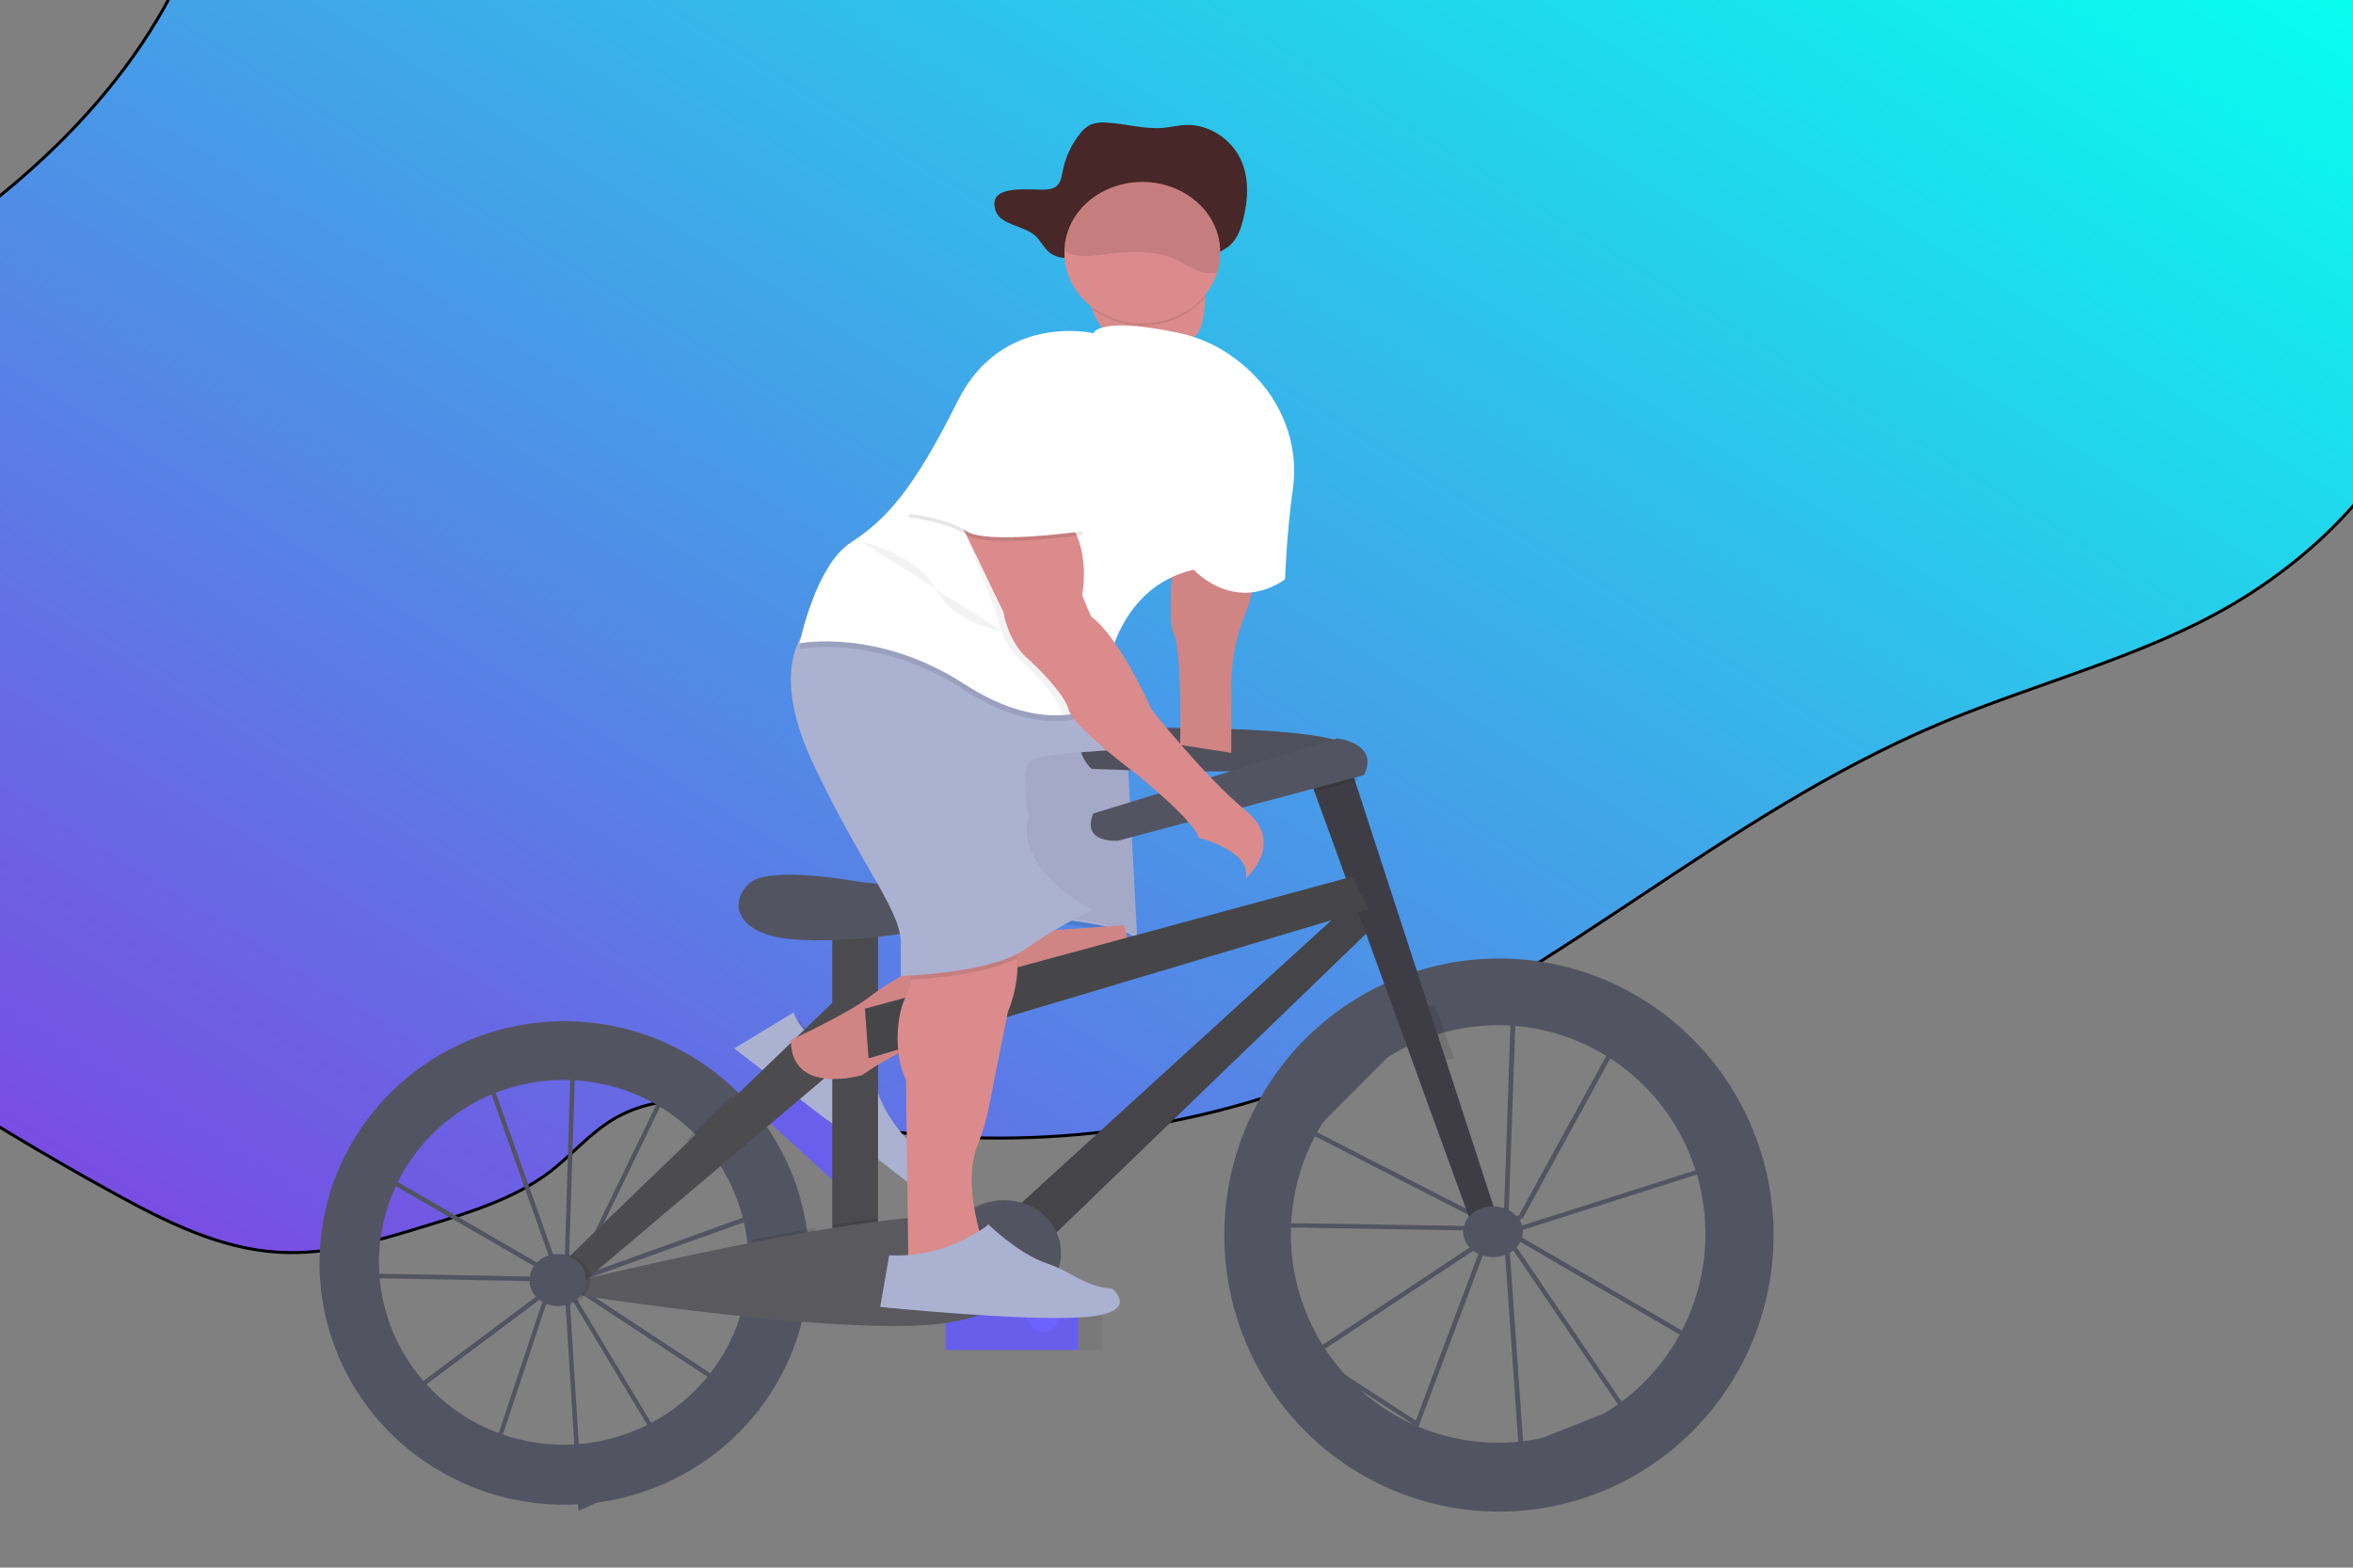 <svg width="788" height="525" viewBox="0 0 788 525" fill="none" xmlns="http://www.w3.org/2000/svg">
<rect x="0" y="0" width="788" height="525" fill="#808080" stroke="none"/>
<g id="Frame" clip-path="url(#clip0)">
<g id="Vector">
<path d="M791.22 165.703L791.219 165.705C779.627 179.768 764.972 192.149 747.911 202.285C732.771 211.186 716.298 217.786 699.493 223.897C694.818 225.598 690.115 227.261 685.409 228.925C673.212 233.238 660.989 237.561 649.147 242.566C613.16 257.772 580.922 279.166 548.764 300.506C546.8 301.81 544.836 303.113 542.872 304.414C508.732 327.036 474.428 349.17 435.505 363.448C384.765 382.058 327.691 386.139 274.366 374.965C272.316 374.533 270.242 374.082 268.149 373.627C258.712 371.574 248.908 369.442 239.35 368.647C227.664 367.674 216.275 368.692 206.281 374.33C202.027 376.729 198.384 379.816 194.874 383.008C194.07 383.74 193.273 384.476 192.477 385.212C189.791 387.694 187.122 390.161 184.22 392.384C172.711 401.197 158.082 405.786 143.71 410.222C127.265 415.292 110.399 420.395 93.199 419.367C73.67 418.203 55.818 409.27 38.952 400.034C13.807 386.261 -10.584 371.493 -34.222 355.728C-41.798 350.671 -49.497 345.22 -55.88 338.98C-62.26 332.741 -67.3 325.736 -69.591 317.579C-73.304 304.328 -69.176 291.555 -62.957 278.699C-60.9 274.446 -58.626 270.206 -56.339 265.941C-55.166 263.756 -53.99 261.563 -52.839 259.36C-49.448 252.872 -46.279 246.31 -44.09 239.626C-36.38 216.101 -41.628 189.403 -57.793 169.765C-59.673 167.476 -61.71 165.243 -63.741 163.018L-63.882 162.863C-65.962 160.583 -68.032 158.31 -69.935 155.972C-73.742 151.295 -76.846 146.405 -77.996 140.801C-80.129 130.387 -75.281 121.239 -67.319 113.16C-59.355 105.08 -48.355 98.155 -38.384 92.212C8.745 64.131 50.193 24.781 67.022 -24.197C67.207 -24.733 67.389 -25.271 67.571 -25.809C69.466 -31.395 71.365 -36.996 75.678 -41.082C82.193 -47.251 91.286 -50.277 101.86 -51.347C112.432 -52.417 124.428 -51.526 136.691 -49.91C144.601 -48.868 152.597 -47.529 160.384 -46.224C164.676 -45.505 168.905 -44.797 173.021 -44.155C184.579 -42.352 195.24 -41.073 203.784 -41.594L203.785 -41.594C227.721 -43.097 250.551 -53.743 272.698 -66.081C278.784 -69.472 284.816 -72.988 290.806 -76.48C306.65 -85.717 322.202 -94.784 337.69 -100.898C368.76 -113.166 402.959 -119.849 437.776 -120.455C472.594 -121.061 507.141 -115.574 538.882 -104.4C557.483 -97.833 575.19 -89.393 592.917 -80.942C593.888 -80.48 594.858 -80.017 595.828 -79.555C614.523 -70.65 633.295 -61.85 653.169 -55.374L653.321 -55.84L653.169 -55.374C666.078 -51.169 679.479 -47.932 692.839 -44.705C699.379 -43.126 705.909 -41.548 712.366 -39.861C732.041 -34.721 751.089 -28.55 767.91 -18.166C799.323 1.228 819.324 34.336 822.892 68.684C826.461 103.033 814.103 138.148 791.22 165.703Z" fill="#6C63FF"/>
<path d="M791.22 165.703L791.219 165.705C779.627 179.768 764.972 192.149 747.911 202.285C732.771 211.186 716.298 217.786 699.493 223.897C694.818 225.598 690.115 227.261 685.409 228.925C673.212 233.238 660.989 237.561 649.147 242.566C613.16 257.772 580.922 279.166 548.764 300.506C546.8 301.81 544.836 303.113 542.872 304.414C508.732 327.036 474.428 349.17 435.505 363.448C384.765 382.058 327.691 386.139 274.366 374.965C272.316 374.533 270.242 374.082 268.149 373.627C258.712 371.574 248.908 369.442 239.35 368.647C227.664 367.674 216.275 368.692 206.281 374.33C202.027 376.729 198.384 379.816 194.874 383.008C194.07 383.74 193.273 384.476 192.477 385.212C189.791 387.694 187.122 390.161 184.22 392.384C172.711 401.197 158.082 405.786 143.71 410.222C127.265 415.292 110.399 420.395 93.199 419.367C73.67 418.203 55.818 409.27 38.952 400.034C13.807 386.261 -10.584 371.493 -34.222 355.728C-41.798 350.671 -49.497 345.22 -55.88 338.98C-62.26 332.741 -67.3 325.736 -69.591 317.579C-73.304 304.328 -69.176 291.555 -62.957 278.699C-60.9 274.446 -58.626 270.206 -56.339 265.941C-55.166 263.756 -53.99 261.563 -52.839 259.36C-49.448 252.872 -46.279 246.31 -44.09 239.626C-36.38 216.101 -41.628 189.403 -57.793 169.765C-59.673 167.476 -61.71 165.243 -63.741 163.018L-63.882 162.863C-65.962 160.583 -68.032 158.31 -69.935 155.972C-73.742 151.295 -76.846 146.405 -77.996 140.801C-80.129 130.387 -75.281 121.239 -67.319 113.16C-59.355 105.08 -48.355 98.155 -38.384 92.212C8.745 64.131 50.193 24.781 67.022 -24.197C67.207 -24.733 67.389 -25.271 67.571 -25.809C69.466 -31.395 71.365 -36.996 75.678 -41.082C82.193 -47.251 91.286 -50.277 101.86 -51.347C112.432 -52.417 124.428 -51.526 136.691 -49.91C144.601 -48.868 152.597 -47.529 160.384 -46.224C164.676 -45.505 168.905 -44.797 173.021 -44.155C184.579 -42.352 195.24 -41.073 203.784 -41.594L203.785 -41.594C227.721 -43.097 250.551 -53.743 272.698 -66.081C278.784 -69.472 284.816 -72.988 290.806 -76.48C306.65 -85.717 322.202 -94.784 337.69 -100.898C368.76 -113.166 402.959 -119.849 437.776 -120.455C472.594 -121.061 507.141 -115.574 538.882 -104.4C557.483 -97.833 575.19 -89.393 592.917 -80.942C593.888 -80.48 594.858 -80.017 595.828 -79.555C614.523 -70.65 633.295 -61.85 653.169 -55.374L653.321 -55.84L653.169 -55.374C666.078 -51.169 679.479 -47.932 692.839 -44.705C699.379 -43.126 705.909 -41.548 712.366 -39.861C732.041 -34.721 751.089 -28.55 767.91 -18.166C799.323 1.228 819.324 34.336 822.892 68.684C826.461 103.033 814.103 138.148 791.22 165.703Z" fill="url(#paint0_linear)"/>
<path d="M791.22 165.703L791.219 165.705C779.627 179.768 764.972 192.149 747.911 202.285C732.771 211.186 716.298 217.786 699.493 223.897C694.818 225.598 690.115 227.261 685.409 228.925C673.212 233.238 660.989 237.561 649.147 242.566C613.16 257.772 580.922 279.166 548.764 300.506C546.8 301.81 544.836 303.113 542.872 304.414C508.732 327.036 474.428 349.17 435.505 363.448C384.765 382.058 327.691 386.139 274.366 374.965C272.316 374.533 270.242 374.082 268.149 373.627C258.712 371.574 248.908 369.442 239.35 368.647C227.664 367.674 216.275 368.692 206.281 374.33C202.027 376.729 198.384 379.816 194.874 383.008C194.07 383.74 193.273 384.476 192.477 385.212C189.791 387.694 187.122 390.161 184.22 392.384C172.711 401.197 158.082 405.786 143.71 410.222C127.265 415.292 110.399 420.395 93.199 419.367C73.67 418.203 55.818 409.27 38.952 400.034C13.807 386.261 -10.584 371.493 -34.222 355.728C-41.798 350.671 -49.497 345.22 -55.88 338.98C-62.26 332.741 -67.3 325.736 -69.591 317.579C-73.304 304.328 -69.176 291.555 -62.957 278.699C-60.9 274.446 -58.626 270.206 -56.339 265.941C-55.166 263.756 -53.99 261.563 -52.839 259.36C-49.448 252.872 -46.279 246.31 -44.09 239.626C-36.38 216.101 -41.628 189.403 -57.793 169.765C-59.673 167.476 -61.71 165.243 -63.741 163.018L-63.882 162.863C-65.962 160.583 -68.032 158.31 -69.935 155.972C-73.742 151.295 -76.846 146.405 -77.996 140.801C-80.129 130.387 -75.281 121.239 -67.319 113.16C-59.355 105.08 -48.355 98.155 -38.384 92.212C8.745 64.131 50.193 24.781 67.022 -24.197C67.207 -24.733 67.389 -25.271 67.571 -25.809C69.466 -31.395 71.365 -36.996 75.678 -41.082C82.193 -47.251 91.286 -50.277 101.86 -51.347C112.432 -52.417 124.428 -51.526 136.691 -49.91C144.601 -48.868 152.597 -47.529 160.384 -46.224C164.676 -45.505 168.905 -44.797 173.021 -44.155C184.579 -42.352 195.24 -41.073 203.784 -41.594L203.785 -41.594C227.721 -43.097 250.551 -53.743 272.698 -66.081C278.784 -69.472 284.816 -72.988 290.806 -76.48C306.65 -85.717 322.202 -94.784 337.69 -100.898C368.76 -113.166 402.959 -119.849 437.776 -120.455C472.594 -121.061 507.141 -115.574 538.882 -104.4C557.483 -97.833 575.19 -89.393 592.917 -80.942C593.888 -80.48 594.858 -80.017 595.828 -79.555C614.523 -70.65 633.295 -61.85 653.169 -55.374L653.321 -55.84L653.169 -55.374C666.078 -51.169 679.479 -47.932 692.839 -44.705C699.379 -43.126 705.909 -41.548 712.366 -39.861C732.041 -34.721 751.089 -28.55 767.91 -18.166C799.323 1.228 819.324 34.336 822.892 68.684C826.461 103.033 814.103 138.148 791.22 165.703Z" stroke="black"/>
</g>
<g id="right-heel">
<g id="Group 1">
<g id="Group 2">
<path id="Vector_2" d="M508.675 486.261L503.623 414.117L503.518 413.963L498.418 415.584L474.942 478.081L437.618 453.911L497.086 414.552L497.143 414.397L497.482 414.287L501.315 411.745L438.982 379.829L423.706 395.157L426.127 409.526L497.788 410.691V412.165L424.771 410.971L422.027 394.678L442.92 373.712L474.167 340.426L474.724 341.804L481.342 335.172L505.987 339.203V338.311L507.601 338.355V339.468L544.207 345.452L510.047 407.831L505.067 411.125V411.494V411.907L584 386.793L574.631 454.007L507.65 415.046L505.293 413.837L544.788 471.972L508.675 486.261ZM505.447 416.741L510.168 484.08L542.488 471.272L505.447 416.741ZM440.427 453.911L474.151 475.745L496.215 416.984L440.427 453.911ZM506.859 412.894L508.546 413.756L573.388 451.486L582.104 388.944L506.859 412.894ZM501.129 407.588L503.155 410.573L503.51 410.337L505.931 340.677L481.931 336.741L475.346 343.374L501.129 407.588ZM440.289 378.812L500.685 409.762L499.636 408.193L474.151 344.619L444.131 374.744L440.289 378.812ZM507.569 340.942L505.148 409.246L508.796 406.829L541.81 346.535L507.569 340.942Z" fill="#535461"/>
</g>
</g>
<path id="Vector_3" d="M502.023 321C493.729 320.991 485.472 322.113 477.478 324.337C473.354 325.482 469.317 326.92 465.396 328.641C444.507 337.76 427.719 354.355 418.279 375.218C408.839 396.08 407.418 419.727 414.292 441.583C421.165 463.439 435.844 481.952 455.489 493.54C475.134 505.128 498.348 508.967 520.642 504.316C542.935 499.664 562.723 486.851 576.178 468.357C589.632 449.863 595.797 427.001 593.48 404.194C591.163 381.387 580.528 360.256 563.633 344.888C546.738 329.521 524.783 321.009 502.016 321H502.023ZM501.711 483.177C485.862 483.171 470.492 477.706 458.154 467.688C445.815 457.671 437.251 443.706 433.883 428.111C430.515 412.516 432.546 396.23 439.639 381.957C446.732 367.685 458.46 356.286 472.875 349.652C476.541 347.962 480.349 346.6 484.253 345.584C493.796 343.089 503.758 342.67 513.475 344.354C523.192 346.038 532.441 349.787 540.607 355.35C548.773 360.914 555.669 368.166 560.835 376.622C566.002 385.078 569.321 394.546 570.571 404.394C571.821 414.242 570.974 424.246 568.086 433.739C565.198 443.232 560.335 451.997 553.821 459.45C547.307 466.904 539.292 472.875 530.308 476.966C521.324 481.057 511.578 483.174 501.719 483.177H501.711Z" fill="#535461"/>
</g>
<g id="left-heel">
<path id="Vector_4" d="M193.7 506L189.054 431.116L188.958 430.955L184.274 432.637L162.726 497.513L128.454 472.442L183.044 431.605L183.096 431.444L183.407 431.33L186.927 428.692L129.692 395.577L115.672 411.481L117.895 426.391L183.711 427.629V429.158L116.665 427.92L114.13 410.992L133.323 389.231L162.037 354.672L162.548 356.101L168.624 349.22L191.195 353.395V352.47L192.677 352.516V353.67L226.29 359.879L194.952 424.571L190.38 427.989V428.371V428.799L262.851 402.742L254.248 472.48L192.744 432.056L190.58 430.802L226.845 491.113L193.7 506ZM190.736 433.868L195.071 503.737L224.748 490.448L190.736 433.868ZM131.025 472.427L161.992 495.082L182.251 434.113L131.025 472.427ZM192.025 429.869L193.574 430.764L253.114 469.911L261.117 405.02L192.025 429.869ZM186.764 424.364L188.624 427.461L188.95 427.216L191.173 354.939L169.136 350.872L163.089 357.753L186.764 424.364ZM130.877 394.499L186.334 426.612L185.371 424.984L161.97 359.022L134.412 390.271L130.877 394.499ZM192.677 355.207L190.454 426.1L193.804 423.592L224.118 361.033L192.677 355.207Z" fill="#535461"/>
<path id="Vector_5" d="M269 405.136C266.204 392.872 260.545 381.423 252.473 371.702C249.477 368.09 246.172 364.737 242.596 361.682C228.846 349.961 211.544 343.079 193.405 342.117C175.266 341.154 157.316 346.166 142.373 356.365C127.431 366.564 116.341 381.373 110.844 398.468C105.348 415.563 105.755 433.976 112.003 450.818C118.251 467.659 129.986 481.976 145.366 491.52C160.746 501.065 178.9 505.297 196.979 503.553C215.059 501.809 232.04 494.187 245.258 481.884C258.475 469.581 267.182 453.293 270.01 435.575C270.668 431.404 270.999 427.189 271 422.967C271.005 416.969 270.334 410.988 269 405.136ZM188.709 483.833C176.001 483.82 163.605 479.943 153.207 472.728C142.809 465.514 134.914 455.313 130.595 443.512C126.276 431.711 125.743 418.884 129.068 406.773C132.393 394.663 139.415 383.857 149.179 375.826C158.943 367.794 170.975 362.927 183.64 361.886C196.304 360.844 208.986 363.679 219.961 370.005C230.936 376.331 239.672 385.841 244.98 397.242C250.288 408.642 251.912 421.381 249.629 433.724C247.015 447.793 239.488 460.513 228.357 469.668C217.226 478.824 203.196 483.836 188.709 483.833V483.833Z" fill="#535461"/>
</g>
<path id="head" d="M333.465 70.702C335.054 75.324 342.685 75.47 346.601 78.874C348.637 80.645 349.584 83.261 351.822 84.838C354.932 87.039 359.423 86.554 363.384 86.028C371.357 84.977 379.92 84.347 387.111 87.537C389.662 88.665 391.952 90.242 394.615 91.163C397.277 92.083 400.582 92.194 402.745 90.561C404.475 89.253 405.109 87.101 406.676 85.662C407.892 84.527 409.585 83.89 410.972 82.894C414.016 80.763 415.328 77.289 416.194 73.968C417.984 67.132 418.498 59.763 415.448 53.279C412.397 46.796 405.057 41.517 397.046 41.856C394.592 41.959 392.198 42.548 389.751 42.797C383.374 43.399 377.071 41.413 370.671 41.074C368.815 40.864 366.931 41.103 365.204 41.766C363.901 42.438 362.777 43.371 361.914 44.499C358.984 48.059 356.978 52.198 356.051 56.594C355.305 59.908 355.268 62.911 350.89 63.423C345.914 64.032 330.101 60.925 333.465 70.702Z" fill="#472727"/>
<path id="Vector_6" d="M361.167 439.395H316.659V452.102H361.167V439.395Z" fill="#6C63FF"/>
<path id="Vector_7" opacity="0.1" d="M369.193 438.726H316.659V452.102H369.193V438.726Z" fill="#423F3F"/>
<g id="man-bike">
<path id="Vector_8" d="M289.479 386.471L257.557 357.319L247.582 366.673L279.504 395.825L289.479 386.471Z" fill="#6C63FF"/>
<path id="Vector_9" opacity="0.1" d="M289.479 386.471L257.557 357.319L247.582 366.673L279.504 395.825L289.479 386.471Z" fill="#4B4848"/>
<path id="Vector_10" opacity="0.1" d="M291.122 354.244C289.78 355.178 289.113 355.718 289.113 355.718C289.113 355.718 264.856 363.327 264.856 343.267C264.856 343.267 266.031 342.699 267.888 341.752C269.764 344.54 272.393 346.842 275.522 348.44C278.651 350.037 282.177 350.876 285.763 350.876H288.333L291.122 354.244Z" fill="black"/>
<path id="Vector_11" d="M265.735 339.076L245.885 351.135L304.011 395.924C304.011 395.924 312.55 391.1 308.056 385.588C308.056 385.588 293.075 373.874 292.326 357.336L287.832 351.824H285.292C280.999 351.825 276.811 350.598 273.307 348.315C269.804 346.031 267.158 342.803 265.735 339.076V339.076Z" fill="#ABB1D1"/>
<path id="Vector_12" opacity="0.1" d="M377.871 314.331C365.899 308.712 336.673 308.109 336.673 308.109L336.359 305.281L376.33 302.293L378.574 310.289C378.574 310.289 379.076 311.852 377.871 314.331Z" fill="black"/>
<path id="Vector_13" d="M336.606 306.731C336.606 306.731 371.864 307.422 380.867 314.331L376.366 230.732H327.604L336.606 306.731Z" fill="#ABB1D1"/>
<path id="Vector_14" opacity="0.05" d="M336.606 306.063C336.606 306.063 371.864 306.753 380.867 313.662L376.366 230.064H327.604L336.606 306.063Z" fill="black"/>
<path id="Vector_15" d="M363.745 244.081C363.745 244.081 451.396 241.406 453.184 251.578C454.972 261.751 365.533 257.464 365.533 257.464C365.533 257.464 358.381 251.037 363.745 244.081Z" fill="#535461"/>
<path id="Vector_16" opacity="0.05" d="M363.745 244.081C363.745 244.081 451.396 241.406 453.184 251.578C454.972 261.751 365.533 257.464 365.533 257.464C365.533 257.464 358.381 251.037 363.745 244.081Z" fill="black"/>
<path id="Vector_17" d="M294.041 297.611H278.719V422.675H294.041V297.611Z" fill="#4B4A4E"/>
<path id="Vector_18" opacity="0.1" d="M294.041 297.611V307.154C288.946 307.771 283.733 308.161 278.719 308.312V297.611H294.041Z" fill="black"/>
<path id="Vector_19" d="M338.548 406.054L456.028 298.949L462.585 307.778L350.47 415.987L338.548 406.054Z" fill="#444449"/>
<path id="Vector_20" opacity="0.1" d="M486.925 354.367C483.203 355.231 479.574 356.389 476.078 357.825L468.956 339.961C472.694 338.498 476.543 337.276 480.474 336.303L486.925 354.367Z" fill="black"/>
<path id="Vector_21" d="M502 409.653L494.279 414L440.413 265.707L438 259.071L450.691 252L453.869 261.767L502 409.653Z" fill="#3E3D45"/>
<path id="Vector_22" opacity="0.1" d="M454.838 261.189L440.295 265.068L437.688 258.534L451.403 251.572L454.838 261.189Z" fill="black"/>
<path id="Vector_23" d="M366.129 272.452L447.82 247.291C447.82 247.291 462.131 248.896 456.76 259.604L374.481 281.548C374.481 281.548 361.964 282.618 366.129 272.452Z" fill="#535461"/>
<path id="Vector_24" opacity="0.1" d="M275.07 428.93C275.07 433.106 274.717 437.275 274.016 441.401C266.889 440.932 259.525 440.251 252.309 439.57C253.912 431.475 253.712 423.167 251.722 415.145C258.753 413.784 265.932 412.483 272.94 411.306C274.36 417.09 275.074 423.001 275.07 428.93V428.93Z" fill="black"/>
<path id="Vector_25" opacity="0.1" d="M294.041 407.962V422.675H278.719V410.224C284.02 409.359 289.174 408.591 294.041 407.962Z" fill="black"/>
<path id="Vector_26" d="M193.526 428.907C193.526 428.907 318.843 398.258 328.983 409.954C339.123 421.649 349.867 437.266 318.269 442.839C286.672 448.411 191.163 433.359 191.163 433.359L193.526 428.907Z" fill="#59595E"/>
<path id="Vector_27" opacity="0.1" d="M255.37 377.443L239.384 391.242C236.552 387.814 233.352 384.673 229.833 381.868L244.757 367.166C248.6 370.299 252.151 373.737 255.37 377.443V377.443Z" fill="black"/>
<path id="Vector_28" d="M188.974 422.41L283.014 331.72L286.015 352.731L193.764 430.701L188.974 422.41Z" fill="#4C4C4F"/>
<path id="Vector_29" opacity="0.1" d="M188.244 437.389C193.483 437.389 197.73 433.496 197.73 428.694C197.73 423.893 193.483 420 188.244 420C183.006 420 178.759 423.893 178.759 428.694C178.759 433.496 183.006 437.389 188.244 437.389Z" fill="black"/>
<path id="Vector_30" d="M186.785 437.389C192.024 437.389 196.27 433.496 196.27 428.694C196.27 423.893 192.024 420 186.785 420C181.547 420 177.3 423.893 177.3 428.694C177.3 433.496 181.547 437.389 186.785 437.389Z" fill="#535461"/>
<path id="Vector_31" d="M500 421C505.523 421 510 417.194 510 412.5C510 407.806 505.523 404 500 404C494.477 404 490 407.806 490 412.5C490 417.194 494.477 421 500 421Z" fill="#535461"/>
<path id="Vector_32" opacity="0.1" d="M335.265 437.389C345.943 437.389 354.6 429.454 354.6 419.666C354.6 409.877 345.943 401.943 335.265 401.943C324.586 401.943 315.93 409.877 315.93 419.666C315.93 429.454 324.586 437.389 335.265 437.389Z" fill="black"/>
<path id="Vector_33" d="M336.359 437.389C346.836 437.389 355.33 429.454 355.33 419.666C355.33 409.877 346.836 401.943 336.359 401.943C325.882 401.943 317.389 409.877 317.389 419.666C317.389 429.454 325.882 437.389 336.359 437.389Z" fill="#535461"/>
<path id="Vector_34" d="M331.332 418.589L331.326 418.593C329.078 420.149 328.618 423.097 330.299 425.177L345.492 443.979C347.173 446.059 350.359 446.484 352.607 444.929L352.613 444.924C354.861 443.369 355.32 440.421 353.639 438.341L338.446 419.539C336.765 417.459 333.58 417.034 331.332 418.589Z" fill="#6C63FF"/>
<path id="Vector_35" d="M421.29 165.189L419.517 185.326C419.313 187.877 419.35 190.439 419.628 192.984C419.859 195.238 419.628 199.184 417.17 205.203C414.013 212.893 412.382 221.019 412.35 229.214V252.134L395.214 249.458C395.214 249.458 395.959 217.356 392.979 212.005C389.999 206.655 395.214 159.169 395.214 159.169L421.29 165.189Z" fill="#DB8B8B"/>
<path id="Vector_36" opacity="0.05" d="M420.411 175.167L419.517 185.326C419.315 187.875 419.355 190.435 419.636 192.978C419.867 195.231 419.636 199.177 417.177 205.203C414.021 212.893 412.389 221.019 412.357 229.214V252.134L395.222 249.458C395.222 249.458 395.967 217.356 392.987 212.005C390.878 208.213 392.875 183.287 394.224 169.061C394.782 163.209 395.222 159.169 395.222 159.169L421.297 165.189L420.411 175.167Z" fill="black"/>
<path id="Vector_37" opacity="0.1" d="M421.29 165.189L420.411 175.167C407.447 178.511 398.194 167.864 398.194 167.864C396.842 168.189 395.514 168.589 394.216 169.061C394.775 163.209 395.214 159.169 395.214 159.169L421.29 165.189Z" fill="black"/>
<path id="Vector_38" d="M403.685 99.98C403.648 100.869 403.566 101.859 403.432 102.963C401.942 115.001 400.452 113.664 384.062 116.339C373.87 118.004 368.573 110.36 366.025 104.341C365.103 102.16 364.407 99.908 363.946 97.612L399.707 92.262C399.707 92.262 403.991 91.185 403.685 99.98Z" fill="#DB8B8B"/>
<path id="Vector_39" opacity="0.1" d="M329.793 415.809L310.264 425.35L304.256 421.261V418.535C311.003 418.101 317.559 416.306 323.446 413.281C325.249 412.354 326.946 411.441 328.305 410.637C329.094 413.792 329.793 415.809 329.793 415.809Z" fill="black"/>
<path id="Vector_40" opacity="0.1" d="M403.685 99.311C401.599 101.897 398.945 104.072 395.887 105.703C392.829 107.334 389.432 108.386 385.904 108.794C382.377 109.203 378.793 108.959 375.375 108.078C371.956 107.197 368.774 105.698 366.025 103.672C365.103 101.491 364.407 99.239 363.946 96.944L399.707 91.593C399.707 91.593 403.991 90.516 403.685 99.311Z" fill="black"/>
<path id="Vector_41" d="M408.625 84.932C408.625 91.14 405.877 97.094 400.987 101.484C396.097 105.874 389.465 108.34 382.549 108.34C375.634 108.34 369.001 105.874 364.111 101.484C359.221 97.094 356.474 91.14 356.474 84.932C356.474 84.544 356.474 84.156 356.474 83.768C356.646 77.56 359.558 71.667 364.569 67.386C369.581 63.106 376.282 60.787 383.197 60.942C390.113 61.096 396.677 63.71 401.446 68.209C406.214 72.708 408.797 78.724 408.625 84.932V84.932Z" fill="#DB8B8B"/>
<path id="Vector_42" opacity="0.1" d="M408.625 84.932C408.627 87.089 408.296 89.236 407.641 91.312C405.626 91.707 403.524 91.534 401.622 90.817C398.835 89.834 396.444 88.142 393.769 86.925C386.237 83.501 377.274 84.176 368.93 85.306C364.788 85.868 360.087 86.39 356.831 84.022C356.719 83.943 356.612 83.858 356.511 83.768C356.683 77.56 359.595 71.667 364.607 67.386C369.618 63.106 376.319 60.787 383.235 60.942C390.15 61.096 396.714 63.71 401.483 68.209C406.251 72.708 408.834 78.724 408.662 84.932H408.625Z" fill="black"/>
<g id="man-bikess">
<path id="Vector_43" d="M264.856 348.287C264.856 348.287 283.402 339.767 290.569 334.283C294.884 330.996 299.523 328.047 304.432 325.47L327.7 313.14L376.329 309.883L378.574 317.048C378.574 317.048 382.315 327.47 344.907 336.589C307.5 345.707 288.796 360.037 288.796 360.037C288.796 360.037 264.856 367.176 264.856 348.287Z" fill="#DB8B8B"/>
<path id="Vector_44" opacity="0.05" d="M377.884 320.668C375.803 324.503 368.628 330.807 344.916 336.583C314.531 343.987 296.483 354.817 290.782 358.64C289.457 359.519 288.799 360.027 288.799 360.027C288.799 360.027 264.856 367.19 264.856 348.305C264.856 348.305 266.015 347.771 267.848 346.879C273.408 344.228 285.178 338.413 290.55 334.278C294.864 330.991 299.504 328.043 304.415 325.467L327.685 313.139L336.349 312.56L376.32 309.883L378.564 317.047C378.564 317.047 379.088 318.447 377.884 320.668Z" fill="black"/>
<path id="Vector_45" d="M292.916 295.857C290.737 295.71 288.568 295.455 286.422 295.093C278.001 293.681 256.771 290.721 251.06 295.746C243.894 302.02 246.282 313.006 265.4 314.575C284.518 316.143 317.379 311.961 323.956 305.68C323.956 305.654 312.064 297.145 292.916 295.857Z" fill="#535461"/>
<path id="Vector_46" d="M289.663 337.801L452.831 293.562L458.207 304.493L290.858 354.454L289.663 337.801Z" fill="#464649"/>
<path id="Vector_47" d="M337.532 338.882L331.119 370.869C330.311 375.139 329.07 379.338 327.412 383.416C323.654 392.427 326.056 405.059 327.879 411.95C328.687 414.993 329.362 416.917 329.362 416.917L310.087 426.019L304.156 422.118V419.518L303.415 361.656C298.967 352.554 300.449 338.902 303.415 333.701C304.258 331.992 304.851 330.196 305.179 328.357C306.662 321.387 307.121 311.596 307.121 311.596C307.121 311.596 318.983 294.043 333.069 305.745C338.258 310.056 340.23 315.692 340.646 321.088C341.372 330.327 337.532 338.882 337.532 338.882Z" fill="#DB8B8B"/>
<path id="Vector_48" opacity="0.1" d="M340.737 320.893C330.372 326.196 312.339 327.696 304.985 328.088C306.48 321.189 306.943 311.497 306.943 311.497C306.943 311.497 318.9 294.12 333.099 305.705C338.331 309.972 340.318 315.551 340.737 320.893Z" fill="black"/>
<path id="Vector_49" d="M366.016 304.789C358.061 308.461 350.543 312.804 343.573 317.756C331.604 326.185 301.68 326.833 301.68 326.833V317.108C302.428 305.438 289.711 292.471 272.505 256.164C261.515 232.979 264.56 219.856 268.196 213.373C270.261 209.71 272.505 208.186 272.505 208.186L366.016 223.746L369.36 232.434L376.489 250.977C376.489 250.977 350.306 252.274 345.817 254.219C341.329 256.164 344.321 273.669 344.321 273.669C339.833 291.822 366.016 304.789 366.016 304.789Z" fill="#ABB1D1"/>
<path id="Vector_50" opacity="0.1" d="M369.193 232.532C368.843 235.572 368.843 237.479 368.843 237.479C368.843 237.479 351.751 249.847 322.768 230.969C293.785 212.092 267.774 217.299 267.774 217.299C267.774 217.299 268.079 215.789 268.696 213.394C270.747 209.716 272.976 208.186 272.976 208.186L365.871 223.809L369.193 232.532Z" fill="black"/>
<path id="Vector_51" d="M432.929 164.177C430.982 177.386 430.334 194.037 430.334 194.037C413.183 205.721 399.761 190.791 399.761 190.791C383.564 194.576 375.951 206.916 372.364 217.685C370.443 223.51 369.376 229.523 369.187 235.581C369.187 235.581 364.654 238.827 356.302 239.476C348.405 240.054 337.086 238.262 322.955 229.09C293.873 210.265 267.774 215.458 267.774 215.458C267.774 215.458 272.994 189.493 284.925 181.703C296.856 173.914 305.804 164.177 320.718 134.316C335.631 104.456 366.205 111.597 366.205 111.597C366.205 111.597 367.696 105.754 395.286 111.597C402.006 113.13 408.227 115.998 413.459 119.977C428.216 130.778 435.374 147.533 432.929 164.177Z" fill="white"/>
<path id="Vector_52" opacity="0.05" d="M372.111 217.755C370.187 223.587 369.118 229.608 368.929 235.674C368.929 235.674 364.387 238.924 356.022 239.574C355.786 239.16 355.605 238.724 355.484 238.274C353.99 232.425 342.785 222.025 342.785 222.025C335.316 216.175 333.822 205.776 333.822 205.776L321.497 174.253L317.389 171.328C317.389 171.328 334.569 159.629 349.508 169.378C364.447 179.127 359.966 199.926 359.966 199.926L362.953 207.076C366.053 209.351 369.205 213.361 372.111 217.755Z" fill="black"/>
<path id="Vector_53" d="M319.578 170.7L336.095 205.147C336.095 205.147 337.596 215.546 345.104 221.396C345.104 221.396 356.366 231.795 357.867 237.644C359.369 243.494 380.391 259.092 380.391 259.092C380.391 259.092 399.911 274.691 401.413 280.541C401.413 280.541 419.431 285.09 417.179 294.189C417.179 294.189 430.693 282.49 417.179 271.441C403.665 260.392 385.646 237.644 385.646 237.644C385.646 237.644 375.135 213.596 365.375 206.447L362.372 199.298C362.372 199.298 366.877 178.499 351.861 168.75C336.846 159.001 319.578 170.7 319.578 170.7Z" fill="#DB8B8B"/>
<path id="Vector_54" opacity="0.1" d="M352.149 143.35L362.626 179.166C362.626 179.166 330.447 183.725 323.712 179.166C316.977 174.608 304.256 173.306 304.256 173.306C304.256 173.306 317.726 139.443 325.209 135.536C332.692 131.628 352.149 143.35 352.149 143.35Z" fill="black"/>
<path id="Vector_55" d="M352.149 142.095L362.626 177.911C362.626 177.911 330.447 182.469 323.712 177.911C316.977 173.353 304.256 172.05 304.256 172.05C304.256 172.05 317.726 138.187 325.209 134.28C332.692 130.373 352.149 142.095 352.149 142.095Z" fill="white"/>
<path id="Vector_56" opacity="0.05" d="M288.204 181.192C288.204 181.192 307.579 185.749 313.541 197.466C319.503 209.183 335.63 211.325 335.63 211.325" fill="black"/>
</g>
<path id="Vector_57" d="M323.004 414.982C327.046 412.904 330.591 410.827 330.9 409.968C330.9 409.968 341.099 419.871 350.184 422.946C353.239 423.984 356.164 425.322 358.908 426.935C362.506 429.012 367.639 431.457 372.299 431.457C372.299 431.457 382.836 439.767 362.513 441.152C342.19 442.537 294.77 437.69 294.77 437.69L297.781 420.377C306.578 420.851 315.337 418.978 323.004 414.982Z" fill="#ABB1D1"/>
</g>
</g>
<defs>
<linearGradient id="paint0_linear" x1="44" y1="420" x2="438.031" y2="-216.878" gradientUnits="userSpaceOnUse">
<stop stop-color="#7B4AE2"/>
<stop offset="1" stop-color="#07FEEF"/>
</linearGradient>
<clipPath id="clip0">
<rect width="788" height="525" fill="white"/>
</clipPath>
</defs>
</svg>
